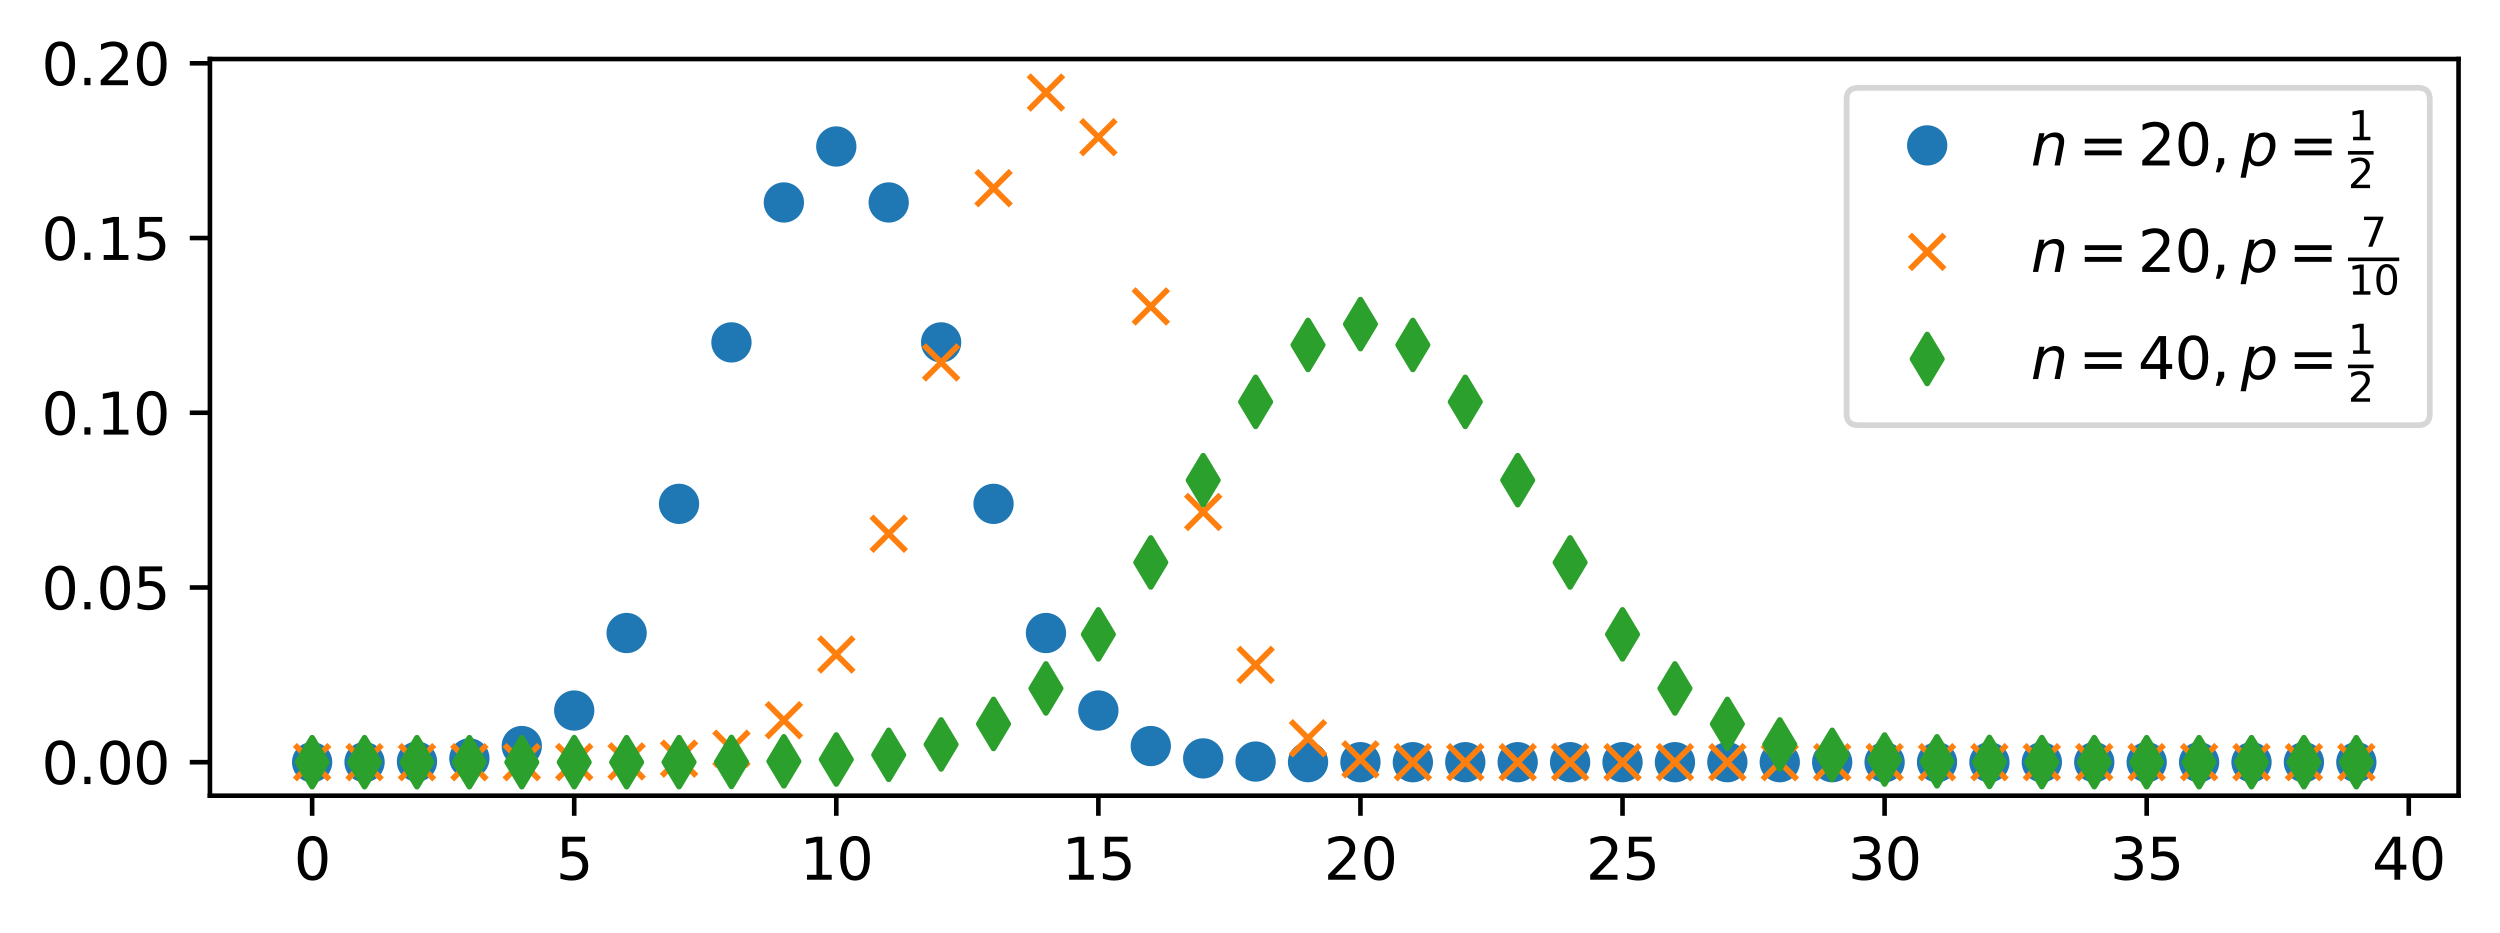 <?xml version="1.0" encoding="utf-8" standalone="no"?>
<!DOCTYPE svg PUBLIC "-//W3C//DTD SVG 1.1//EN"
  "http://www.w3.org/Graphics/SVG/1.1/DTD/svg11.dtd">
<svg xmlns:xlink="http://www.w3.org/1999/xlink" width="434.266pt" height="162.092pt" viewBox="0 0 434.266 162.092" xmlns="http://www.w3.org/2000/svg" version="1.1">
 <defs>
  <style type="text/css">*{stroke-linejoin: round; stroke-linecap: butt}</style>
 </defs>
 <g id="figure_1">
  <g id="patch_1">
   <path d="M 0 162.092 
L 434.266 162.092 
L 434.266 0 
L 0 0 
z
" style="fill: #ffffff"/>
  </g>
  <g id="axes_1">
   <g id="patch_2">
    <path d="M 36.466 138.214 
L 427.066 138.214 
L 427.066 10.258 
L 36.466 10.258 
z
" style="fill: #ffffff"/>
   </g>
   <g id="matplotlib.axis_1">
    <g id="xtick_1">
     <g id="line2d_1">
      <defs>
       <path id="m82161537ba" d="M 0 0 
L 0 3.5 
" style="stroke: #000000; stroke-width: 0.8"/>
      </defs>
      <g>
       <use xlink:href="#m82161537ba" x="54.22" y="138.214" style="stroke: #000000; stroke-width: 0.8"/>
      </g>
     </g>
     <g id="text_1">
      <!-- 0 -->
      <g transform="translate(51.039 152.812) scale(0.1 -0.1)">
       <defs>
        <path id="DejaVuSans-30" d="M 2034 4250 
Q 1547 4250 1301 3770 
Q 1056 3291 1056 2328 
Q 1056 1369 1301 889 
Q 1547 409 2034 409 
Q 2525 409 2770 889 
Q 3016 1369 3016 2328 
Q 3016 3291 2770 3770 
Q 2525 4250 2034 4250 
z
M 2034 4750 
Q 2819 4750 3233 4129 
Q 3647 3509 3647 2328 
Q 3647 1150 3233 529 
Q 2819 -91 2034 -91 
Q 1250 -91 836 529 
Q 422 1150 422 2328 
Q 422 3509 836 4129 
Q 1250 4750 2034 4750 
z
" transform="scale(0.016)"/>
       </defs>
       <use xlink:href="#DejaVuSans-30"/>
      </g>
     </g>
    </g>
    <g id="xtick_2">
     <g id="line2d_2">
      <g>
       <use xlink:href="#m82161537ba" x="99.745" y="138.214" style="stroke: #000000; stroke-width: 0.8"/>
      </g>
     </g>
     <g id="text_2">
      <!-- 5 -->
      <g transform="translate(96.563 152.812) scale(0.1 -0.1)">
       <defs>
        <path id="DejaVuSans-35" d="M 691 4666 
L 3169 4666 
L 3169 4134 
L 1269 4134 
L 1269 2991 
Q 1406 3038 1543 3061 
Q 1681 3084 1819 3084 
Q 2600 3084 3056 2656 
Q 3513 2228 3513 1497 
Q 3513 744 3044 326 
Q 2575 -91 1722 -91 
Q 1428 -91 1123 -41 
Q 819 9 494 109 
L 494 744 
Q 775 591 1075 516 
Q 1375 441 1709 441 
Q 2250 441 2565 725 
Q 2881 1009 2881 1497 
Q 2881 1984 2565 2268 
Q 2250 2553 1709 2553 
Q 1456 2553 1204 2497 
Q 953 2441 691 2322 
L 691 4666 
z
" transform="scale(0.016)"/>
       </defs>
       <use xlink:href="#DejaVuSans-35"/>
      </g>
     </g>
    </g>
    <g id="xtick_3">
     <g id="line2d_3">
      <g>
       <use xlink:href="#m82161537ba" x="145.269" y="138.214" style="stroke: #000000; stroke-width: 0.8"/>
      </g>
     </g>
     <g id="text_3">
      <!-- 10 -->
      <g transform="translate(138.907 152.812) scale(0.1 -0.1)">
       <defs>
        <path id="DejaVuSans-31" d="M 794 531 
L 1825 531 
L 1825 4091 
L 703 3866 
L 703 4441 
L 1819 4666 
L 2450 4666 
L 2450 531 
L 3481 531 
L 3481 0 
L 794 0 
L 794 531 
z
" transform="scale(0.016)"/>
       </defs>
       <use xlink:href="#DejaVuSans-31"/>
       <use xlink:href="#DejaVuSans-30" x="63.623"/>
      </g>
     </g>
    </g>
    <g id="xtick_4">
     <g id="line2d_4">
      <g>
       <use xlink:href="#m82161537ba" x="190.794" y="138.214" style="stroke: #000000; stroke-width: 0.8"/>
      </g>
     </g>
     <g id="text_4">
      <!-- 15 -->
      <g transform="translate(184.431 152.812) scale(0.1 -0.1)">
       <use xlink:href="#DejaVuSans-31"/>
       <use xlink:href="#DejaVuSans-35" x="63.623"/>
      </g>
     </g>
    </g>
    <g id="xtick_5">
     <g id="line2d_5">
      <g>
       <use xlink:href="#m82161537ba" x="236.318" y="138.214" style="stroke: #000000; stroke-width: 0.8"/>
      </g>
     </g>
     <g id="text_5">
      <!-- 20 -->
      <g transform="translate(229.956 152.812) scale(0.1 -0.1)">
       <defs>
        <path id="DejaVuSans-32" d="M 1228 531 
L 3431 531 
L 3431 0 
L 469 0 
L 469 531 
Q 828 903 1448 1529 
Q 2069 2156 2228 2338 
Q 2531 2678 2651 2914 
Q 2772 3150 2772 3378 
Q 2772 3750 2511 3984 
Q 2250 4219 1831 4219 
Q 1534 4219 1204 4116 
Q 875 4013 500 3803 
L 500 4441 
Q 881 4594 1212 4672 
Q 1544 4750 1819 4750 
Q 2544 4750 2975 4387 
Q 3406 4025 3406 3419 
Q 3406 3131 3298 2873 
Q 3191 2616 2906 2266 
Q 2828 2175 2409 1742 
Q 1991 1309 1228 531 
z
" transform="scale(0.016)"/>
       </defs>
       <use xlink:href="#DejaVuSans-32"/>
       <use xlink:href="#DejaVuSans-30" x="63.623"/>
      </g>
     </g>
    </g>
    <g id="xtick_6">
     <g id="line2d_6">
      <g>
       <use xlink:href="#m82161537ba" x="281.843" y="138.214" style="stroke: #000000; stroke-width: 0.8"/>
      </g>
     </g>
     <g id="text_6">
      <!-- 25 -->
      <g transform="translate(275.48 152.812) scale(0.1 -0.1)">
       <use xlink:href="#DejaVuSans-32"/>
       <use xlink:href="#DejaVuSans-35" x="63.623"/>
      </g>
     </g>
    </g>
    <g id="xtick_7">
     <g id="line2d_7">
      <g>
       <use xlink:href="#m82161537ba" x="327.367" y="138.214" style="stroke: #000000; stroke-width: 0.8"/>
      </g>
     </g>
     <g id="text_7">
      <!-- 30 -->
      <g transform="translate(321.005 152.812) scale(0.1 -0.1)">
       <defs>
        <path id="DejaVuSans-33" d="M 2597 2516 
Q 3050 2419 3304 2112 
Q 3559 1806 3559 1356 
Q 3559 666 3084 287 
Q 2609 -91 1734 -91 
Q 1441 -91 1130 -33 
Q 819 25 488 141 
L 488 750 
Q 750 597 1062 519 
Q 1375 441 1716 441 
Q 2309 441 2620 675 
Q 2931 909 2931 1356 
Q 2931 1769 2642 2001 
Q 2353 2234 1838 2234 
L 1294 2234 
L 1294 2753 
L 1863 2753 
Q 2328 2753 2575 2939 
Q 2822 3125 2822 3475 
Q 2822 3834 2567 4026 
Q 2313 4219 1838 4219 
Q 1578 4219 1281 4162 
Q 984 4106 628 3988 
L 628 4550 
Q 988 4650 1302 4700 
Q 1616 4750 1894 4750 
Q 2613 4750 3031 4423 
Q 3450 4097 3450 3541 
Q 3450 3153 3228 2886 
Q 3006 2619 2597 2516 
z
" transform="scale(0.016)"/>
       </defs>
       <use xlink:href="#DejaVuSans-33"/>
       <use xlink:href="#DejaVuSans-30" x="63.623"/>
      </g>
     </g>
    </g>
    <g id="xtick_8">
     <g id="line2d_8">
      <g>
       <use xlink:href="#m82161537ba" x="372.891" y="138.214" style="stroke: #000000; stroke-width: 0.8"/>
      </g>
     </g>
     <g id="text_8">
      <!-- 35 -->
      <g transform="translate(366.529 152.812) scale(0.1 -0.1)">
       <use xlink:href="#DejaVuSans-33"/>
       <use xlink:href="#DejaVuSans-35" x="63.623"/>
      </g>
     </g>
    </g>
    <g id="xtick_9">
     <g id="line2d_9">
      <g>
       <use xlink:href="#m82161537ba" x="418.416" y="138.214" style="stroke: #000000; stroke-width: 0.8"/>
      </g>
     </g>
     <g id="text_9">
      <!-- 40 -->
      <g transform="translate(412.053 152.812) scale(0.1 -0.1)">
       <defs>
        <path id="DejaVuSans-34" d="M 2419 4116 
L 825 1625 
L 2419 1625 
L 2419 4116 
z
M 2253 4666 
L 3047 4666 
L 3047 1625 
L 3713 1625 
L 3713 1100 
L 3047 1100 
L 3047 0 
L 2419 0 
L 2419 1100 
L 313 1100 
L 313 1709 
L 2253 4666 
z
" transform="scale(0.016)"/>
       </defs>
       <use xlink:href="#DejaVuSans-34"/>
       <use xlink:href="#DejaVuSans-30" x="63.623"/>
      </g>
     </g>
    </g>
   </g>
   <g id="matplotlib.axis_2">
    <g id="ytick_1">
     <g id="line2d_10">
      <defs>
       <path id="mf3570669bf" d="M 0 0 
L -3.5 0 
" style="stroke: #000000; stroke-width: 0.8"/>
      </defs>
      <g>
       <use xlink:href="#mf3570669bf" x="36.466" y="132.398" style="stroke: #000000; stroke-width: 0.8"/>
      </g>
     </g>
     <g id="text_10">
      <!-- 0.00 -->
      <g transform="translate(7.2 136.197) scale(0.1 -0.1)">
       <defs>
        <path id="DejaVuSans-2e" d="M 684 794 
L 1344 794 
L 1344 0 
L 684 0 
L 684 794 
z
" transform="scale(0.016)"/>
       </defs>
       <use xlink:href="#DejaVuSans-30"/>
       <use xlink:href="#DejaVuSans-2e" x="63.623"/>
       <use xlink:href="#DejaVuSans-30" x="95.41"/>
       <use xlink:href="#DejaVuSans-30" x="159.033"/>
      </g>
     </g>
    </g>
    <g id="ytick_2">
     <g id="line2d_11">
      <g>
       <use xlink:href="#mf3570669bf" x="36.466" y="102.048" style="stroke: #000000; stroke-width: 0.8"/>
      </g>
     </g>
     <g id="text_11">
      <!-- 0.05 -->
      <g transform="translate(7.2 105.847) scale(0.1 -0.1)">
       <use xlink:href="#DejaVuSans-30"/>
       <use xlink:href="#DejaVuSans-2e" x="63.623"/>
       <use xlink:href="#DejaVuSans-30" x="95.41"/>
       <use xlink:href="#DejaVuSans-35" x="159.033"/>
      </g>
     </g>
    </g>
    <g id="ytick_3">
     <g id="line2d_12">
      <g>
       <use xlink:href="#mf3570669bf" x="36.466" y="71.699" style="stroke: #000000; stroke-width: 0.8"/>
      </g>
     </g>
     <g id="text_12">
      <!-- 0.10 -->
      <g transform="translate(7.2 75.498) scale(0.1 -0.1)">
       <use xlink:href="#DejaVuSans-30"/>
       <use xlink:href="#DejaVuSans-2e" x="63.623"/>
       <use xlink:href="#DejaVuSans-31" x="95.41"/>
       <use xlink:href="#DejaVuSans-30" x="159.033"/>
      </g>
     </g>
    </g>
    <g id="ytick_4">
     <g id="line2d_13">
      <g>
       <use xlink:href="#mf3570669bf" x="36.466" y="41.349" style="stroke: #000000; stroke-width: 0.8"/>
      </g>
     </g>
     <g id="text_13">
      <!-- 0.15 -->
      <g transform="translate(7.2 45.148) scale(0.1 -0.1)">
       <use xlink:href="#DejaVuSans-30"/>
       <use xlink:href="#DejaVuSans-2e" x="63.623"/>
       <use xlink:href="#DejaVuSans-31" x="95.41"/>
       <use xlink:href="#DejaVuSans-35" x="159.033"/>
      </g>
     </g>
    </g>
    <g id="ytick_5">
     <g id="line2d_14">
      <g>
       <use xlink:href="#mf3570669bf" x="36.466" y="10.999" style="stroke: #000000; stroke-width: 0.8"/>
      </g>
     </g>
     <g id="text_14">
      <!-- 0.20 -->
      <g transform="translate(7.2 14.798) scale(0.1 -0.1)">
       <use xlink:href="#DejaVuSans-30"/>
       <use xlink:href="#DejaVuSans-2e" x="63.623"/>
       <use xlink:href="#DejaVuSans-32" x="95.41"/>
       <use xlink:href="#DejaVuSans-30" x="159.033"/>
      </g>
     </g>
    </g>
   </g>
   <g id="line2d_15">
    <defs>
     <path id="m15986abc43" d="M 0 3 
C 0.796 3 1.559 2.684 2.121 2.121 
C 2.684 1.559 3 0.796 3 0 
C 3 -0.796 2.684 -1.559 2.121 -2.121 
C 1.559 -2.684 0.796 -3 0 -3 
C -0.796 -3 -1.559 -2.684 -2.121 -2.121 
C -2.684 -1.559 -3 -0.796 -3 0 
C -3 0.796 -2.684 1.559 -2.121 2.121 
C -1.559 2.684 -0.796 3 0 3 
z
" style="stroke: #1f77b4"/>
    </defs>
    <g clip-path="url(#p9db2a13a75)">
     <use xlink:href="#m15986abc43" x="54.22" y="132.397" style="fill: #1f77b4; stroke: #1f77b4"/>
     <use xlink:href="#m15986abc43" x="63.325" y="132.386" style="fill: #1f77b4; stroke: #1f77b4"/>
     <use xlink:href="#m15986abc43" x="72.43" y="132.288" style="fill: #1f77b4; stroke: #1f77b4"/>
     <use xlink:href="#m15986abc43" x="81.535" y="131.738" style="fill: #1f77b4; stroke: #1f77b4"/>
     <use xlink:href="#m15986abc43" x="90.64" y="129.593" style="fill: #1f77b4; stroke: #1f77b4"/>
     <use xlink:href="#m15986abc43" x="99.745" y="123.423" style="fill: #1f77b4; stroke: #1f77b4"/>
     <use xlink:href="#m15986abc43" x="108.85" y="109.961" style="fill: #1f77b4; stroke: #1f77b4"/>
     <use xlink:href="#m15986abc43" x="117.954" y="87.524" style="fill: #1f77b4; stroke: #1f77b4"/>
     <use xlink:href="#m15986abc43" x="127.059" y="59.477" style="fill: #1f77b4; stroke: #1f77b4"/>
     <use xlink:href="#m15986abc43" x="136.164" y="35.17" style="fill: #1f77b4; stroke: #1f77b4"/>
     <use xlink:href="#m15986abc43" x="145.269" y="25.447" style="fill: #1f77b4; stroke: #1f77b4"/>
     <use xlink:href="#m15986abc43" x="154.374" y="35.17" style="fill: #1f77b4; stroke: #1f77b4"/>
     <use xlink:href="#m15986abc43" x="163.479" y="59.477" style="fill: #1f77b4; stroke: #1f77b4"/>
     <use xlink:href="#m15986abc43" x="172.584" y="87.524" style="fill: #1f77b4; stroke: #1f77b4"/>
     <use xlink:href="#m15986abc43" x="181.689" y="109.961" style="fill: #1f77b4; stroke: #1f77b4"/>
     <use xlink:href="#m15986abc43" x="190.794" y="123.423" style="fill: #1f77b4; stroke: #1f77b4"/>
     <use xlink:href="#m15986abc43" x="199.898" y="129.593" style="fill: #1f77b4; stroke: #1f77b4"/>
     <use xlink:href="#m15986abc43" x="209.003" y="131.738" style="fill: #1f77b4; stroke: #1f77b4"/>
     <use xlink:href="#m15986abc43" x="218.108" y="132.288" style="fill: #1f77b4; stroke: #1f77b4"/>
     <use xlink:href="#m15986abc43" x="227.213" y="132.386" style="fill: #1f77b4; stroke: #1f77b4"/>
     <use xlink:href="#m15986abc43" x="236.318" y="132.397" style="fill: #1f77b4; stroke: #1f77b4"/>
     <use xlink:href="#m15986abc43" x="245.423" y="132.398" style="fill: #1f77b4; stroke: #1f77b4"/>
     <use xlink:href="#m15986abc43" x="254.528" y="132.398" style="fill: #1f77b4; stroke: #1f77b4"/>
     <use xlink:href="#m15986abc43" x="263.633" y="132.398" style="fill: #1f77b4; stroke: #1f77b4"/>
     <use xlink:href="#m15986abc43" x="272.738" y="132.398" style="fill: #1f77b4; stroke: #1f77b4"/>
     <use xlink:href="#m15986abc43" x="281.843" y="132.398" style="fill: #1f77b4; stroke: #1f77b4"/>
     <use xlink:href="#m15986abc43" x="290.947" y="132.398" style="fill: #1f77b4; stroke: #1f77b4"/>
     <use xlink:href="#m15986abc43" x="300.052" y="132.398" style="fill: #1f77b4; stroke: #1f77b4"/>
     <use xlink:href="#m15986abc43" x="309.157" y="132.398" style="fill: #1f77b4; stroke: #1f77b4"/>
     <use xlink:href="#m15986abc43" x="318.262" y="132.398" style="fill: #1f77b4; stroke: #1f77b4"/>
     <use xlink:href="#m15986abc43" x="327.367" y="132.398" style="fill: #1f77b4; stroke: #1f77b4"/>
     <use xlink:href="#m15986abc43" x="336.472" y="132.398" style="fill: #1f77b4; stroke: #1f77b4"/>
     <use xlink:href="#m15986abc43" x="345.577" y="132.398" style="fill: #1f77b4; stroke: #1f77b4"/>
     <use xlink:href="#m15986abc43" x="354.682" y="132.398" style="fill: #1f77b4; stroke: #1f77b4"/>
     <use xlink:href="#m15986abc43" x="363.787" y="132.398" style="fill: #1f77b4; stroke: #1f77b4"/>
     <use xlink:href="#m15986abc43" x="372.891" y="132.398" style="fill: #1f77b4; stroke: #1f77b4"/>
     <use xlink:href="#m15986abc43" x="381.996" y="132.398" style="fill: #1f77b4; stroke: #1f77b4"/>
     <use xlink:href="#m15986abc43" x="391.101" y="132.398" style="fill: #1f77b4; stroke: #1f77b4"/>
     <use xlink:href="#m15986abc43" x="400.206" y="132.398" style="fill: #1f77b4; stroke: #1f77b4"/>
     <use xlink:href="#m15986abc43" x="409.311" y="132.398" style="fill: #1f77b4; stroke: #1f77b4"/>
    </g>
   </g>
   <g id="line2d_16">
    <defs>
     <path id="m16fa918312" d="M -3 3 
L 3 -3 
M -3 -3 
L 3 3 
" style="stroke: #ff7f0e"/>
    </defs>
    <g clip-path="url(#p9db2a13a75)">
     <use xlink:href="#m16fa918312" x="54.22" y="132.398" style="fill: #ff7f0e; stroke: #ff7f0e"/>
     <use xlink:href="#m16fa918312" x="63.325" y="132.398" style="fill: #ff7f0e; stroke: #ff7f0e"/>
     <use xlink:href="#m16fa918312" x="72.43" y="132.398" style="fill: #ff7f0e; stroke: #ff7f0e"/>
     <use xlink:href="#m16fa918312" x="81.535" y="132.398" style="fill: #ff7f0e; stroke: #ff7f0e"/>
     <use xlink:href="#m16fa918312" x="90.64" y="132.395" style="fill: #ff7f0e; stroke: #ff7f0e"/>
     <use xlink:href="#m16fa918312" x="99.745" y="132.375" style="fill: #ff7f0e; stroke: #ff7f0e"/>
     <use xlink:href="#m16fa918312" x="108.85" y="132.265" style="fill: #ff7f0e; stroke: #ff7f0e"/>
     <use xlink:href="#m16fa918312" x="117.954" y="131.78" style="fill: #ff7f0e; stroke: #ff7f0e"/>
     <use xlink:href="#m16fa918312" x="127.059" y="130.055" style="fill: #ff7f0e; stroke: #ff7f0e"/>
     <use xlink:href="#m16fa918312" x="136.164" y="125.11" style="fill: #ff7f0e; stroke: #ff7f0e"/>
     <use xlink:href="#m16fa918312" x="145.269" y="113.692" style="fill: #ff7f0e; stroke: #ff7f0e"/>
     <use xlink:href="#m16fa918312" x="154.374" y="92.719" style="fill: #ff7f0e; stroke: #ff7f0e"/>
     <use xlink:href="#m16fa918312" x="163.479" y="62.96" style="fill: #ff7f0e; stroke: #ff7f0e"/>
     <use xlink:href="#m16fa918312" x="172.584" y="32.692" style="fill: #ff7f0e; stroke: #ff7f0e"/>
     <use xlink:href="#m16fa918312" x="181.689" y="16.074" style="fill: #ff7f0e; stroke: #ff7f0e"/>
     <use xlink:href="#m16fa918312" x="190.794" y="23.829" style="fill: #ff7f0e; stroke: #ff7f0e"/>
     <use xlink:href="#m16fa918312" x="199.898" y="53.233" style="fill: #ff7f0e; stroke: #ff7f0e"/>
     <use xlink:href="#m16fa918312" x="209.003" y="88.935" style="fill: #ff7f0e; stroke: #ff7f0e"/>
     <use xlink:href="#m16fa918312" x="218.108" y="115.496" style="fill: #ff7f0e; stroke: #ff7f0e"/>
     <use xlink:href="#m16fa918312" x="227.213" y="128.246" style="fill: #ff7f0e; stroke: #ff7f0e"/>
     <use xlink:href="#m16fa918312" x="236.318" y="131.913" style="fill: #ff7f0e; stroke: #ff7f0e"/>
     <use xlink:href="#m16fa918312" x="245.423" y="132.398" style="fill: #ff7f0e; stroke: #ff7f0e"/>
     <use xlink:href="#m16fa918312" x="254.528" y="132.398" style="fill: #ff7f0e; stroke: #ff7f0e"/>
     <use xlink:href="#m16fa918312" x="263.633" y="132.398" style="fill: #ff7f0e; stroke: #ff7f0e"/>
     <use xlink:href="#m16fa918312" x="272.738" y="132.398" style="fill: #ff7f0e; stroke: #ff7f0e"/>
     <use xlink:href="#m16fa918312" x="281.843" y="132.398" style="fill: #ff7f0e; stroke: #ff7f0e"/>
     <use xlink:href="#m16fa918312" x="290.947" y="132.398" style="fill: #ff7f0e; stroke: #ff7f0e"/>
     <use xlink:href="#m16fa918312" x="300.052" y="132.398" style="fill: #ff7f0e; stroke: #ff7f0e"/>
     <use xlink:href="#m16fa918312" x="309.157" y="132.398" style="fill: #ff7f0e; stroke: #ff7f0e"/>
     <use xlink:href="#m16fa918312" x="318.262" y="132.398" style="fill: #ff7f0e; stroke: #ff7f0e"/>
     <use xlink:href="#m16fa918312" x="327.367" y="132.398" style="fill: #ff7f0e; stroke: #ff7f0e"/>
     <use xlink:href="#m16fa918312" x="336.472" y="132.398" style="fill: #ff7f0e; stroke: #ff7f0e"/>
     <use xlink:href="#m16fa918312" x="345.577" y="132.398" style="fill: #ff7f0e; stroke: #ff7f0e"/>
     <use xlink:href="#m16fa918312" x="354.682" y="132.398" style="fill: #ff7f0e; stroke: #ff7f0e"/>
     <use xlink:href="#m16fa918312" x="363.787" y="132.398" style="fill: #ff7f0e; stroke: #ff7f0e"/>
     <use xlink:href="#m16fa918312" x="372.891" y="132.398" style="fill: #ff7f0e; stroke: #ff7f0e"/>
     <use xlink:href="#m16fa918312" x="381.996" y="132.398" style="fill: #ff7f0e; stroke: #ff7f0e"/>
     <use xlink:href="#m16fa918312" x="391.101" y="132.398" style="fill: #ff7f0e; stroke: #ff7f0e"/>
     <use xlink:href="#m16fa918312" x="400.206" y="132.398" style="fill: #ff7f0e; stroke: #ff7f0e"/>
     <use xlink:href="#m16fa918312" x="409.311" y="132.398" style="fill: #ff7f0e; stroke: #ff7f0e"/>
    </g>
   </g>
   <g id="line2d_17">
    <defs>
     <path id="m08003e8ab9" d="M -0 4.243 
L 2.546 0 
L 0 -4.243 
L -2.546 -0 
z
" style="stroke: #2ca02c; stroke-linejoin: miter"/>
    </defs>
    <g clip-path="url(#p9db2a13a75)">
     <use xlink:href="#m08003e8ab9" x="54.22" y="132.398" style="fill: #2ca02c; stroke: #2ca02c; stroke-linejoin: miter"/>
     <use xlink:href="#m08003e8ab9" x="63.325" y="132.398" style="fill: #2ca02c; stroke: #2ca02c; stroke-linejoin: miter"/>
     <use xlink:href="#m08003e8ab9" x="72.43" y="132.398" style="fill: #2ca02c; stroke: #2ca02c; stroke-linejoin: miter"/>
     <use xlink:href="#m08003e8ab9" x="81.535" y="132.398" style="fill: #2ca02c; stroke: #2ca02c; stroke-linejoin: miter"/>
     <use xlink:href="#m08003e8ab9" x="90.64" y="132.398" style="fill: #2ca02c; stroke: #2ca02c; stroke-linejoin: miter"/>
     <use xlink:href="#m08003e8ab9" x="99.745" y="132.397" style="fill: #2ca02c; stroke: #2ca02c; stroke-linejoin: miter"/>
     <use xlink:href="#m08003e8ab9" x="108.85" y="132.396" style="fill: #2ca02c; stroke: #2ca02c; stroke-linejoin: miter"/>
     <use xlink:href="#m08003e8ab9" x="117.954" y="132.388" style="fill: #2ca02c; stroke: #2ca02c; stroke-linejoin: miter"/>
     <use xlink:href="#m08003e8ab9" x="127.059" y="132.355" style="fill: #2ca02c; stroke: #2ca02c; stroke-linejoin: miter"/>
     <use xlink:href="#m08003e8ab9" x="136.164" y="132.247" style="fill: #2ca02c; stroke: #2ca02c; stroke-linejoin: miter"/>
     <use xlink:href="#m08003e8ab9" x="145.269" y="131.93" style="fill: #2ca02c; stroke: #2ca02c; stroke-linejoin: miter"/>
     <use xlink:href="#m08003e8ab9" x="154.374" y="131.122" style="fill: #2ca02c; stroke: #2ca02c; stroke-linejoin: miter"/>
     <use xlink:href="#m08003e8ab9" x="163.479" y="129.314" style="fill: #2ca02c; stroke: #2ca02c; stroke-linejoin: miter"/>
     <use xlink:href="#m08003e8ab9" x="172.584" y="125.755" style="fill: #2ca02c; stroke: #2ca02c; stroke-linejoin: miter"/>
     <use xlink:href="#m08003e8ab9" x="181.689" y="119.586" style="fill: #2ca02c; stroke: #2ca02c; stroke-linejoin: miter"/>
     <use xlink:href="#m08003e8ab9" x="190.794" y="110.191" style="fill: #2ca02c; stroke: #2ca02c; stroke-linejoin: miter"/>
     <use xlink:href="#m08003e8ab9" x="199.898" y="97.7" style="fill: #2ca02c; stroke: #2ca02c; stroke-linejoin: miter"/>
     <use xlink:href="#m08003e8ab9" x="209.003" y="83.412" style="fill: #2ca02c; stroke: #2ca02c; stroke-linejoin: miter"/>
     <use xlink:href="#m08003e8ab9" x="218.108" y="69.805" style="fill: #2ca02c; stroke: #2ca02c; stroke-linejoin: miter"/>
     <use xlink:href="#m08003e8ab9" x="227.213" y="59.922" style="fill: #2ca02c; stroke: #2ca02c; stroke-linejoin: miter"/>
     <use xlink:href="#m08003e8ab9" x="236.318" y="56.299" style="fill: #2ca02c; stroke: #2ca02c; stroke-linejoin: miter"/>
     <use xlink:href="#m08003e8ab9" x="245.423" y="59.922" style="fill: #2ca02c; stroke: #2ca02c; stroke-linejoin: miter"/>
     <use xlink:href="#m08003e8ab9" x="254.528" y="69.805" style="fill: #2ca02c; stroke: #2ca02c; stroke-linejoin: miter"/>
     <use xlink:href="#m08003e8ab9" x="263.633" y="83.412" style="fill: #2ca02c; stroke: #2ca02c; stroke-linejoin: miter"/>
     <use xlink:href="#m08003e8ab9" x="272.738" y="97.7" style="fill: #2ca02c; stroke: #2ca02c; stroke-linejoin: miter"/>
     <use xlink:href="#m08003e8ab9" x="281.843" y="110.191" style="fill: #2ca02c; stroke: #2ca02c; stroke-linejoin: miter"/>
     <use xlink:href="#m08003e8ab9" x="290.947" y="119.586" style="fill: #2ca02c; stroke: #2ca02c; stroke-linejoin: miter"/>
     <use xlink:href="#m08003e8ab9" x="300.052" y="125.755" style="fill: #2ca02c; stroke: #2ca02c; stroke-linejoin: miter"/>
     <use xlink:href="#m08003e8ab9" x="309.157" y="129.314" style="fill: #2ca02c; stroke: #2ca02c; stroke-linejoin: miter"/>
     <use xlink:href="#m08003e8ab9" x="318.262" y="131.122" style="fill: #2ca02c; stroke: #2ca02c; stroke-linejoin: miter"/>
     <use xlink:href="#m08003e8ab9" x="327.367" y="131.93" style="fill: #2ca02c; stroke: #2ca02c; stroke-linejoin: miter"/>
     <use xlink:href="#m08003e8ab9" x="336.472" y="132.247" style="fill: #2ca02c; stroke: #2ca02c; stroke-linejoin: miter"/>
     <use xlink:href="#m08003e8ab9" x="345.577" y="132.355" style="fill: #2ca02c; stroke: #2ca02c; stroke-linejoin: miter"/>
     <use xlink:href="#m08003e8ab9" x="354.682" y="132.388" style="fill: #2ca02c; stroke: #2ca02c; stroke-linejoin: miter"/>
     <use xlink:href="#m08003e8ab9" x="363.787" y="132.396" style="fill: #2ca02c; stroke: #2ca02c; stroke-linejoin: miter"/>
     <use xlink:href="#m08003e8ab9" x="372.891" y="132.397" style="fill: #2ca02c; stroke: #2ca02c; stroke-linejoin: miter"/>
     <use xlink:href="#m08003e8ab9" x="381.996" y="132.398" style="fill: #2ca02c; stroke: #2ca02c; stroke-linejoin: miter"/>
     <use xlink:href="#m08003e8ab9" x="391.101" y="132.398" style="fill: #2ca02c; stroke: #2ca02c; stroke-linejoin: miter"/>
     <use xlink:href="#m08003e8ab9" x="400.206" y="132.398" style="fill: #2ca02c; stroke: #2ca02c; stroke-linejoin: miter"/>
     <use xlink:href="#m08003e8ab9" x="409.311" y="132.398" style="fill: #2ca02c; stroke: #2ca02c; stroke-linejoin: miter"/>
    </g>
   </g>
   <g id="patch_3">
    <path d="M 36.466 138.214 
L 36.466 10.258 
" style="fill: none; stroke: #000000; stroke-width: 0.8; stroke-linejoin: miter; stroke-linecap: square"/>
   </g>
   <g id="patch_4">
    <path d="M 427.066 138.214 
L 427.066 10.258 
" style="fill: none; stroke: #000000; stroke-width: 0.8; stroke-linejoin: miter; stroke-linecap: square"/>
   </g>
   <g id="patch_5">
    <path d="M 36.466 138.214 
L 427.066 138.214 
" style="fill: none; stroke: #000000; stroke-width: 0.8; stroke-linejoin: miter; stroke-linecap: square"/>
   </g>
   <g id="patch_6">
    <path d="M 36.466 10.258 
L 427.066 10.258 
" style="fill: none; stroke: #000000; stroke-width: 0.8; stroke-linejoin: miter; stroke-linecap: square"/>
   </g>
   <g id="legend_1">
    <g id="patch_7">
     <path d="M 322.766 73.858 
L 420.066 73.858 
Q 422.066 73.858 422.066 71.858 
L 422.066 17.258 
Q 422.066 15.258 420.066 15.258 
L 322.766 15.258 
Q 320.766 15.258 320.766 17.258 
L 320.766 71.858 
Q 320.766 73.858 322.766 73.858 
z
" style="fill: #ffffff; opacity: 0.8; stroke: #cccccc; stroke-linejoin: miter"/>
    </g>
    <g id="line2d_18">
     <g>
      <use xlink:href="#m15986abc43" x="334.766" y="25.258" style="fill: #1f77b4; stroke: #1f77b4"/>
     </g>
    </g>
    <g id="text_15">
     <!-- $n=20, p=\frac{1}{2}$ -->
     <g transform="translate(352.766 28.758) scale(0.1 -0.1)">
      <defs>
       <path id="DejaVuSans-Oblique-6e" d="M 3566 2113 
L 3156 0 
L 2578 0 
L 2988 2091 
Q 3016 2238 3031 2350 
Q 3047 2463 3047 2528 
Q 3047 2791 2881 2937 
Q 2716 3084 2419 3084 
Q 1956 3084 1622 2776 
Q 1288 2469 1184 1941 
L 800 0 
L 225 0 
L 903 3500 
L 1478 3500 
L 1363 2950 
Q 1603 3253 1940 3418 
Q 2278 3584 2650 3584 
Q 3113 3584 3367 3334 
Q 3622 3084 3622 2631 
Q 3622 2519 3608 2391 
Q 3594 2263 3566 2113 
z
" transform="scale(0.016)"/>
       <path id="DejaVuSans-3d" d="M 678 2906 
L 4684 2906 
L 4684 2381 
L 678 2381 
L 678 2906 
z
M 678 1631 
L 4684 1631 
L 4684 1100 
L 678 1100 
L 678 1631 
z
" transform="scale(0.016)"/>
       <path id="DejaVuSans-2c" d="M 750 794 
L 1409 794 
L 1409 256 
L 897 -744 
L 494 -744 
L 750 256 
L 750 794 
z
" transform="scale(0.016)"/>
       <path id="DejaVuSans-Oblique-70" d="M 3175 2156 
Q 3175 2616 2975 2859 
Q 2775 3103 2400 3103 
Q 2144 3103 1911 2972 
Q 1678 2841 1497 2591 
Q 1319 2344 1212 1994 
Q 1106 1644 1106 1300 
Q 1106 863 1306 627 
Q 1506 391 1875 391 
Q 2147 391 2380 519 
Q 2613 647 2778 891 
Q 2956 1147 3065 1494 
Q 3175 1841 3175 2156 
z
M 1394 2969 
Q 1625 3272 1939 3428 
Q 2253 3584 2638 3584 
Q 3175 3584 3472 3232 
Q 3769 2881 3769 2247 
Q 3769 1728 3584 1258 
Q 3400 788 3053 416 
Q 2822 169 2531 39 
Q 2241 -91 1919 -91 
Q 1547 -91 1294 64 
Q 1041 219 916 525 
L 556 -1331 
L -19 -1331 
L 922 3500 
L 1497 3500 
L 1394 2969 
z
" transform="scale(0.016)"/>
      </defs>
      <use xlink:href="#DejaVuSans-Oblique-6e" transform="translate(0 0.169)"/>
      <use xlink:href="#DejaVuSans-3d" transform="translate(82.861 0.169)"/>
      <use xlink:href="#DejaVuSans-32" transform="translate(186.133 0.169)"/>
      <use xlink:href="#DejaVuSans-30" transform="translate(249.756 0.169)"/>
      <use xlink:href="#DejaVuSans-2c" transform="translate(313.379 0.169)"/>
      <use xlink:href="#DejaVuSans-Oblique-70" transform="translate(364.648 0.169)"/>
      <use xlink:href="#DejaVuSans-3d" transform="translate(447.607 0.169)"/>
      <use xlink:href="#DejaVuSans-31" transform="translate(550.879 43.966) scale(0.7)"/>
      <use xlink:href="#DejaVuSans-32" transform="translate(550.879 -39.237) scale(0.7)"/>
      <path d="M 550.879 18.966 
L 550.879 25.216 
L 595.415 25.216 
L 595.415 18.966 
L 550.879 18.966 
z
"/>
     </g>
    </g>
    <g id="line2d_19">
     <g>
      <use xlink:href="#m16fa918312" x="334.766" y="43.758" style="fill: #ff7f0e; stroke: #ff7f0e"/>
     </g>
    </g>
    <g id="text_16">
     <!-- $n=20, p=\frac{7}{10}$ -->
     <g transform="translate(352.766 47.258) scale(0.1 -0.1)">
      <defs>
       <path id="DejaVuSans-37" d="M 525 4666 
L 3525 4666 
L 3525 4397 
L 1831 0 
L 1172 0 
L 2766 4134 
L 525 4134 
L 525 4666 
z
" transform="scale(0.016)"/>
      </defs>
      <use xlink:href="#DejaVuSans-Oblique-6e" transform="translate(0 0.169)"/>
      <use xlink:href="#DejaVuSans-3d" transform="translate(82.861 0.169)"/>
      <use xlink:href="#DejaVuSans-32" transform="translate(186.133 0.169)"/>
      <use xlink:href="#DejaVuSans-30" transform="translate(249.756 0.169)"/>
      <use xlink:href="#DejaVuSans-2c" transform="translate(313.379 0.169)"/>
      <use xlink:href="#DejaVuSans-Oblique-70" transform="translate(364.648 0.169)"/>
      <use xlink:href="#DejaVuSans-3d" transform="translate(447.607 0.169)"/>
      <use xlink:href="#DejaVuSans-37" transform="translate(572.879 43.966) scale(0.7)"/>
      <use xlink:href="#DejaVuSans-31" transform="translate(550.879 -39.237) scale(0.7)"/>
      <use xlink:href="#DejaVuSans-30" transform="translate(595.415 -39.237) scale(0.7)"/>
      <path d="M 550.879 18.966 
L 550.879 25.216 
L 639.951 25.216 
L 639.951 18.966 
L 550.879 18.966 
z
"/>
     </g>
    </g>
    <g id="line2d_20">
     <g>
      <use xlink:href="#m08003e8ab9" x="334.766" y="62.358" style="fill: #2ca02c; stroke: #2ca02c; stroke-linejoin: miter"/>
     </g>
    </g>
    <g id="text_17">
     <!-- $n=40, p=\frac{1}{2}$ -->
     <g transform="translate(352.766 65.858) scale(0.1 -0.1)">
      <use xlink:href="#DejaVuSans-Oblique-6e" transform="translate(0 0.169)"/>
      <use xlink:href="#DejaVuSans-3d" transform="translate(82.861 0.169)"/>
      <use xlink:href="#DejaVuSans-34" transform="translate(186.133 0.169)"/>
      <use xlink:href="#DejaVuSans-30" transform="translate(249.756 0.169)"/>
      <use xlink:href="#DejaVuSans-2c" transform="translate(313.379 0.169)"/>
      <use xlink:href="#DejaVuSans-Oblique-70" transform="translate(364.648 0.169)"/>
      <use xlink:href="#DejaVuSans-3d" transform="translate(447.607 0.169)"/>
      <use xlink:href="#DejaVuSans-31" transform="translate(550.879 43.966) scale(0.7)"/>
      <use xlink:href="#DejaVuSans-32" transform="translate(550.879 -39.237) scale(0.7)"/>
      <path d="M 550.879 18.966 
L 550.879 25.216 
L 595.415 25.216 
L 595.415 18.966 
L 550.879 18.966 
z
"/>
     </g>
    </g>
   </g>
  </g>
 </g>
 <defs>
  <clipPath id="p9db2a13a75">
   <rect x="36.466" y="10.258" width="390.6" height="127.956"/>
  </clipPath>
 </defs>
</svg>
